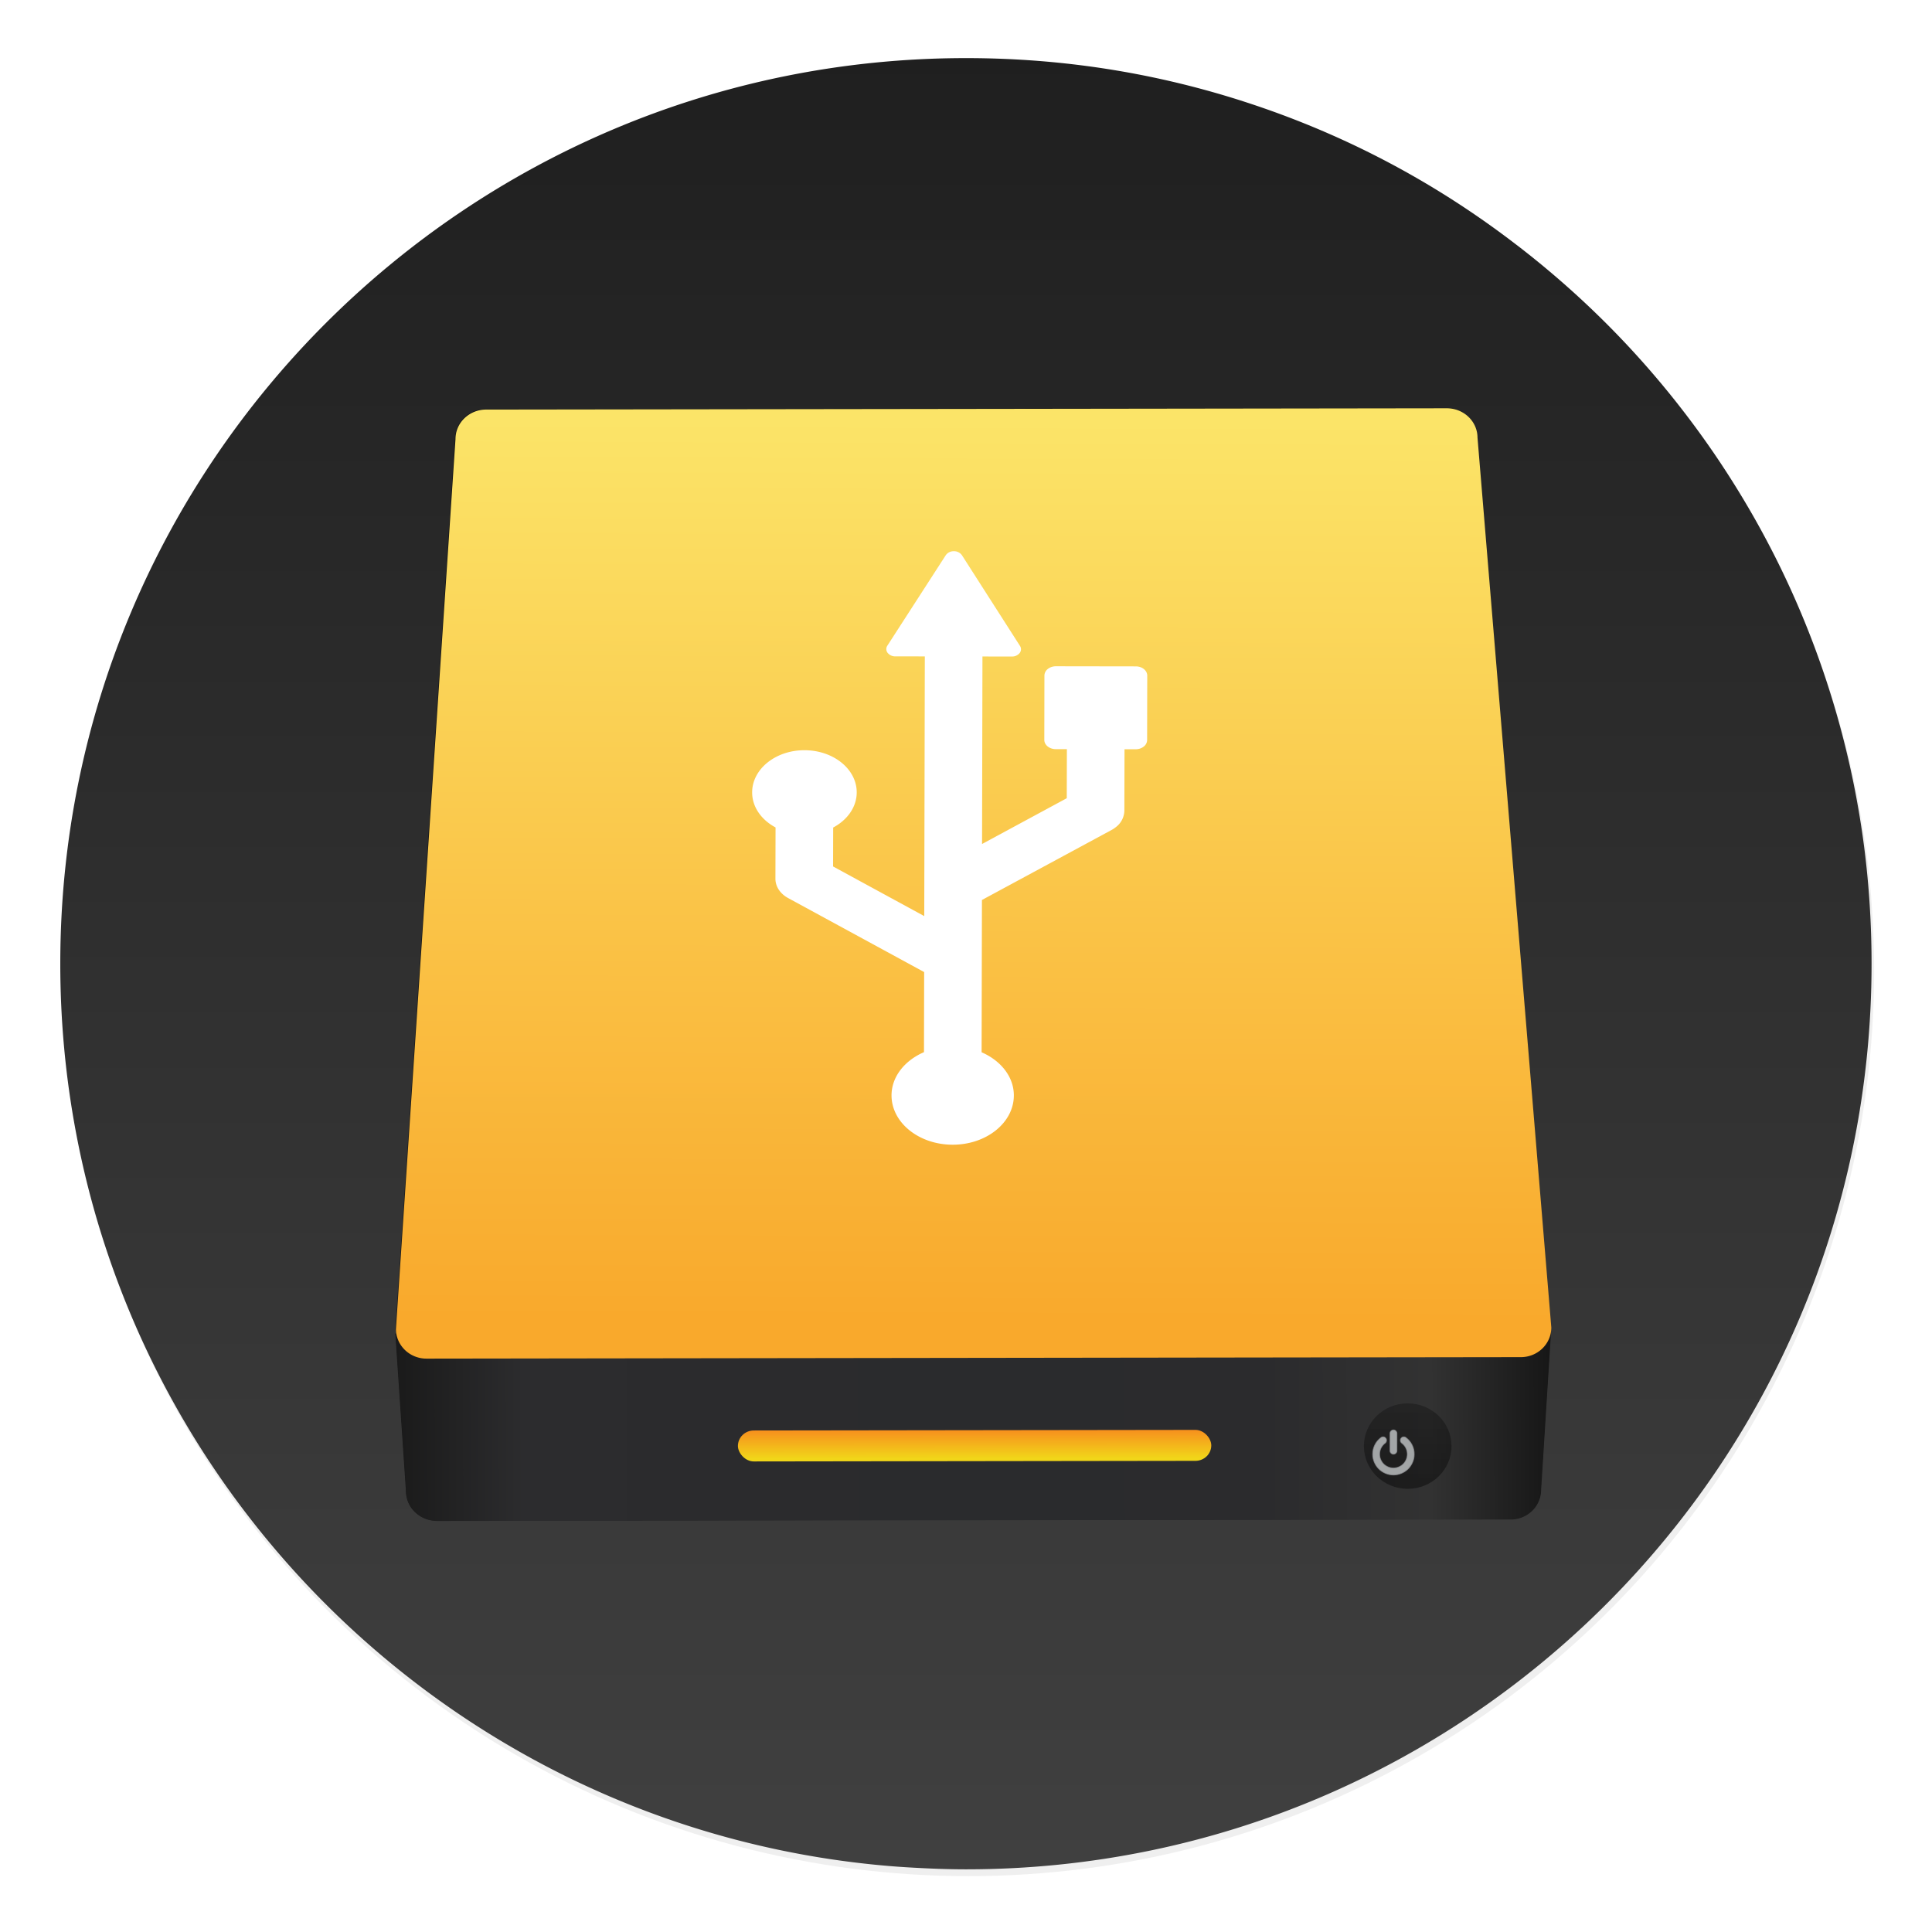 <svg width="64" height="64" xmlns="http://www.w3.org/2000/svg"><defs><linearGradient id="d" x1="10.094" x2="122.72" y1="107.36" y2="107.36" gradientTransform="matrix(.248 0 0 .244 433.38 517.17)" gradientUnits="userSpaceOnUse"><stop stop-color="#1a1a1a" offset="0"/><stop stop-color="#2c2c2e" offset=".111"/><stop stop-color="#2b2b2d" offset=".29"/><stop stop-color="#2a2b2d" offset=".512"/><stop stop-color="#2b2b2d" offset=".752"/><stop stop-color="#323232" offset=".897"/><stop stop-color="#171717" offset="1"/></linearGradient><linearGradient id="e" x1="449.43" x2="449.55" y1="540.75" y2="518.41" gradientUnits="userSpaceOnUse"><stop stop-color="#f9a92c" offset="0"/><stop stop-color="#fbe468" offset="1"/></linearGradient><linearGradient id="f" x1="451.02" x2="451.02" y1="544.15" y2="543.09" gradientTransform="matrix(.505 0 0 1 229.15 2.167)" gradientUnits="userSpaceOnUse"><stop stop-color="#f1d619" offset="0"/><stop stop-color="#fa6c20" offset="1"/></linearGradient><linearGradient id="g" x1="467.17" x2="467.17" y1="546.85" y2="544.72" gradientTransform="translate(0 .106)" gradientUnits="userSpaceOnUse"><stop stop-color="#040404" offset="0"/><stop stop-color="#121212" stop-opacity=".908" offset="1"/></linearGradient><linearGradient id="h" x1="399.57" x2="399.57" y1="545.8" y2="517.8" gradientTransform="translate(-826.34 -1107.5) scale(2.143)" gradientUnits="userSpaceOnUse"><stop stop-color="#3889e9" offset="0"/><stop stop-color="#5ea5fb" offset="1"/></linearGradient><linearGradient id="b" x1="519.2" x2="519.2" y1="1024.8" y2="4.8" gradientTransform="matrix(.064 0 0 .064 -.559 -.581)" gradientUnits="userSpaceOnUse"><stop stop-color="#646464" offset="0"/><stop stop-color="#414141" offset=".02"/><stop stop-color="#1e1e1e" offset="1"/></linearGradient><filter id="a" x="-.036" y="-.036" width="1.072" height="1.072" color-interpolation-filters="sRGB"><feGaussianBlur stdDeviation=".42"/></filter><filter id="c" x="-.06" y="-.06" width="1.119" height="1.121" color-interpolation-filters="sRGB"><feGaussianBlur stdDeviation=".795"/></filter></defs><circle transform="translate(-826.34 -1107.5) scale(2.143)" cx="400.57" cy="531.8" r="14" filter="url(#a)" opacity=".25"/><circle cx="32.017" cy="31.998" r="30" fill="none"/><path d="M50.246 8.118q-3.86-2.972-8.444-4.555Q37.065 1.925 32 1.925c-16.569 0-30.003 13.431-30.003 30 0 15.158 11.245 27.683 25.845 29.71.713.098 1.434.174 2.159.219.661.04 1.326.07 2 .07 16.567 0 29.997-13.432 29.997-29.999 0-1.31-.083-2.603-.245-3.865a29.93 29.93 0 0 0-.884-4.305q-1.329-4.689-4.082-8.726-2.721-3.977-6.54-6.911z" fill="url(#b)"/><g fill="#a1a7ae" stroke="#909296" stroke-width="2.525"><g stroke="none" transform="matrix(.028 -.022 .028 .022 18.561 28.089)"><path transform="matrix(21.396 21.323 -26.464 26.556 318.3 -1200.9)" d="M18.559 16.219a.843.843 0 0 0-.852.838L16.002 42.33c0 .048.02.089.028.135H16l.284 4.478c0 .464.38.838.853.838H46.86a.843.843 0 0 0 .852-.838l.285-4.478h-.024c.008-.046.028-.087.028-.135l-1.989-25.273a.844.844 0 0 0-.853-.838h-26.6z" fill="#000" filter="url(#c)" opacity=".75"/><path transform="matrix(24.469 24.385 -30.265 30.37 5246.5 -26793)" d="m435.89 541.07.248 3.915c0 .406.333.733.746.733h25.99a.738.738 0 0 0 .745-.733l.248-3.915z" fill="url(#d)"/><path transform="matrix(24.469 24.385 -30.265 30.37 5246.5 -26793)" d="M438.13 518.12h23.26c.413 0 .745.327.745.733l1.74 22.1a.738.738 0 0 1-.746.733H436.64a.738.738 0 0 1-.745-.733l1.49-22.1c0-.406.333-.733.745-.733z" fill="url(#e)"/><rect transform="matrix(24.469 24.385 -30.265 30.37 5147 -27021)" x="450.87" y="545.61" width="11.463" height=".769" ry=".384" fill="url(#f)"/><circle transform="matrix(24.469 24.385 -30.265 30.37 5147 -27021)" cx="467.09" cy="546.02" r="1.061" fill="url(#g)" opacity=".452"/></g><path transform="matrix(.011 0 0 .011 45.467 47.366)" d="M63 73.215c2.824 0 5.27-1.031 7.332-3.096 2.064-2.063 3.098-4.508 3.098-7.332V10.643c0-2.825-1.033-5.269-3.098-7.332C68.27 1.246 65.825.214 63 .214s-5.269 1.033-7.333 3.097c-2.064 2.063-3.096 4.508-3.096 7.332v52.144c0 2.824 1.032 5.269 3.096 7.332 2.064 2.065 4.509 3.096 7.333 3.096z" fill="#e3e8ea" opacity=".668"/><path transform="matrix(.011 0 0 .011 45.467 47.366)" d="M119.01 45.269c-4.373-8.744-10.523-16.077-18.453-21.997-2.281-1.738-4.861-2.417-7.74-2.037s-5.16 1.738-6.844 4.073c-1.738 2.281-2.403 4.847-1.996 7.699.406 2.853 1.752 5.147 4.033 6.885 5.321 4.019 9.438 8.935 12.342 14.747 2.906 5.811 4.358 12.004 4.358 18.575 0 5.65-1.1 11.04-3.299 16.173-2.2 5.133-5.174 9.573-8.922 13.321-3.748 3.747-8.187 6.721-13.32 8.921s-10.524 3.301-16.173 3.301c-5.648 0-11.039-1.101-16.172-3.301s-9.573-5.174-13.321-8.921c-3.747-3.748-6.721-8.188-8.921-13.321s-3.3-10.523-3.3-16.173c0-6.571 1.453-12.763 4.359-18.575 2.906-5.811 7.02-10.727 12.343-14.747 2.281-1.739 3.625-4.033 4.033-6.885.407-2.851-.258-5.418-1.996-7.699-1.684-2.335-3.951-3.693-6.803-4.073s-5.446.299-7.781 2.037c-7.931 5.92-14.081 13.253-18.454 21.997C2.61 54.014.424 63.329.424 73.214c0 8.474 1.657 16.566 4.97 24.279 3.314 7.713 7.767 14.366 13.362 19.961 5.594 5.594 12.248 10.049 19.961 13.36 7.713 3.314 15.806 4.972 24.279 4.972s16.566-1.658 24.279-4.972c7.713-3.312 14.367-7.766 19.961-13.36s10.047-12.248 13.361-19.961c3.313-7.713 4.969-15.806 4.969-24.279 0-9.885-2.183-19.2-6.556-27.945z" fill="#e3e8ea" opacity=".668"/><path d="m37.626 22.075-2.647-.004c-.1 0-.197.032-.269.09a.28.28 0 0 0-.112.215l-.004 2.134c0 .169.17.306.379.306h.369l-.004 1.626-2.806 1.516.013-6.211.976.001a.32.32 0 0 0 .256-.115.202.202 0 0 0 .011-.237l-1.924-3.006a.317.317 0 0 0-.266-.13.316.316 0 0 0-.267.13l-1.937 3a.202.202 0 0 0 .009.236.32.32 0 0 0 .256.117l.977.001-.019 8.603-3.02-1.644.003-1.29c.469-.25.779-.677.78-1.163.002-.771-.772-1.397-1.73-1.398-.956-.002-1.732.623-1.734 1.394-.002.486.307.914.775 1.164l-.004 1.7c0 .256.157.496.42.639l4.507 2.452-.006 2.653c-.636.275-1.073.809-1.075 1.43-.001.902.903 1.634 2.022 1.636 1.12.002 2.028-.728 2.03-1.63.002-.621-.433-1.156-1.068-1.432l.011-5.045 4.296-2.32c.051-.028.099-.06.142-.095a.703.703 0 0 0 .28-.543l.005-2.035h.37c.1 0 .196-.032.268-.09a.28.28 0 0 0 .111-.215l.004-2.133c0-.17-.168-.307-.378-.307z" fill="#fff" stroke="none"/></g></svg>